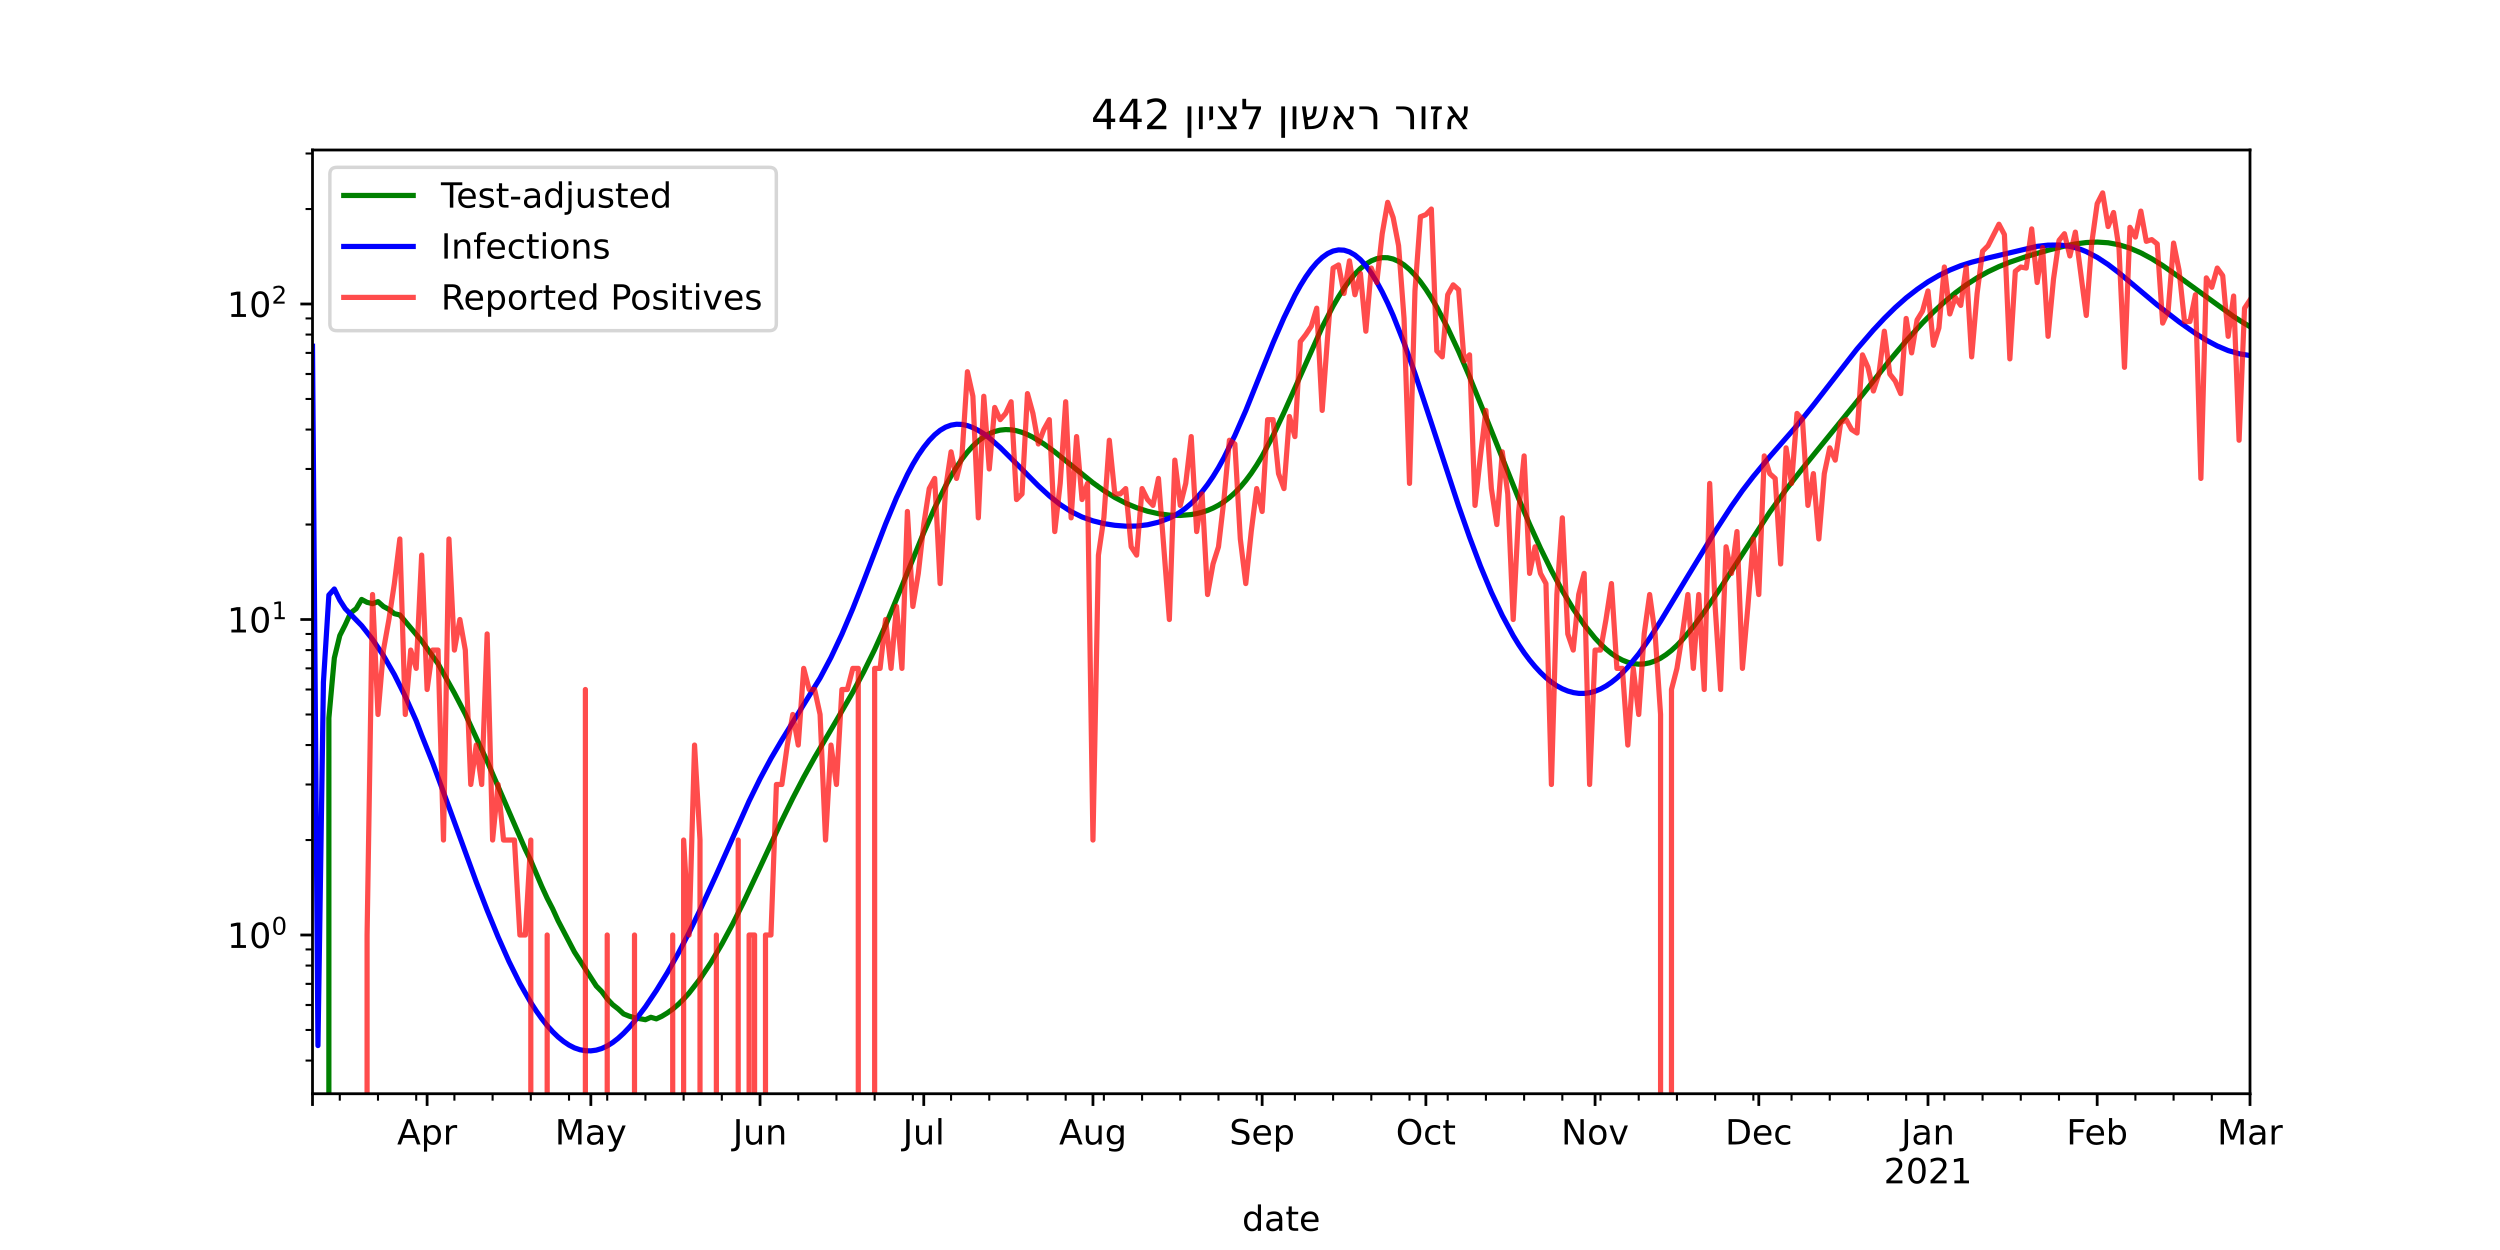 <?xml version="1.0" encoding="utf-8" standalone="no"?>
<!DOCTYPE svg PUBLIC "-//W3C//DTD SVG 1.1//EN"
  "http://www.w3.org/Graphics/SVG/1.1/DTD/svg11.dtd">
<!-- Created with matplotlib (https://matplotlib.org/) -->
<svg height="360pt" version="1.1" viewBox="0 0 720 360" width="720pt" xmlns="http://www.w3.org/2000/svg" xmlns:xlink="http://www.w3.org/1999/xlink">
 <defs>
  <style type="text/css">*{stroke-linecap:butt;stroke-linejoin:round;}</style>
 </defs>
 <g id="figure_1">
  <g id="patch_1">
   <path d="M 0 360 
L 720 360 
L 720 0 
L 0 0 
z
" style="fill:#ffffff;"/>
  </g>
  <g id="axes_1">
   <g id="patch_2">
    <path d="M 90 315 
L 648 315 
L 648 43.2 
L 90 43.2 
z
" style="fill:#ffffff;"/>
   </g>
   <g id="matplotlib.axis_1">
    <g id="xtick_1">
     <g id="line2d_1">
      <defs>
       <path d="M 0 0 
L 0 3.5 
" id="mf3d3c5642d" style="stroke:#000000;stroke-width:0.8;"/>
      </defs>
      <g>
       <use style="stroke:#000000;stroke-width:0.8;" x="90" xlink:href="#mf3d3c5642d" y="315"/>
      </g>
     </g>
    </g>
    <g id="xtick_2">
     <g id="line2d_2">
      <g>
       <use style="stroke:#000000;stroke-width:0.8;" x="123.008" xlink:href="#mf3d3c5642d" y="315"/>
      </g>
     </g>
     <g id="text_1">
      <!-- Apr -->
      <g transform="translate(114.358 329.598)scale(0.1 -0.1)">
       <defs>
        <path d="M 34.188 63.188 
L 20.797 26.906 
L 47.609 26.906 
z
M 28.609 72.906 
L 39.797 72.906 
L 67.578 0 
L 57.328 0 
L 50.688 18.703 
L 17.828 18.703 
L 11.188 0 
L 0.781 0 
z
" id="DejaVuSans-65"/>
        <path d="M 18.109 8.203 
L 18.109 -20.797 
L 9.078 -20.797 
L 9.078 54.688 
L 18.109 54.688 
L 18.109 46.391 
Q 20.953 51.266 25.266 53.625 
Q 29.594 56 35.594 56 
Q 45.562 56 51.781 48.094 
Q 58.016 40.188 58.016 27.297 
Q 58.016 14.406 51.781 6.484 
Q 45.562 -1.422 35.594 -1.422 
Q 29.594 -1.422 25.266 0.953 
Q 20.953 3.328 18.109 8.203 
z
M 48.688 27.297 
Q 48.688 37.203 44.609 42.844 
Q 40.531 48.484 33.406 48.484 
Q 26.266 48.484 22.188 42.844 
Q 18.109 37.203 18.109 27.297 
Q 18.109 17.391 22.188 11.75 
Q 26.266 6.109 33.406 6.109 
Q 40.531 6.109 44.609 11.75 
Q 48.688 17.391 48.688 27.297 
z
" id="DejaVuSans-112"/>
        <path d="M 41.109 46.297 
Q 39.594 47.172 37.812 47.578 
Q 36.031 48 33.891 48 
Q 26.266 48 22.188 43.047 
Q 18.109 38.094 18.109 28.812 
L 18.109 0 
L 9.078 0 
L 9.078 54.688 
L 18.109 54.688 
L 18.109 46.188 
Q 20.953 51.172 25.484 53.578 
Q 30.031 56 36.531 56 
Q 37.453 56 38.578 55.875 
Q 39.703 55.766 41.062 55.516 
z
" id="DejaVuSans-114"/>
       </defs>
       <use xlink:href="#DejaVuSans-65"/>
       <use x="68.408" xlink:href="#DejaVuSans-112"/>
       <use x="131.885" xlink:href="#DejaVuSans-114"/>
      </g>
     </g>
    </g>
    <g id="xtick_3">
     <g id="line2d_3">
      <g>
       <use style="stroke:#000000;stroke-width:0.8;" x="170.163" xlink:href="#mf3d3c5642d" y="315"/>
      </g>
     </g>
     <g id="text_2">
      <!-- May -->
      <g transform="translate(159.826 329.598)scale(0.1 -0.1)">
       <defs>
        <path d="M 9.812 72.906 
L 24.516 72.906 
L 43.109 23.297 
L 61.812 72.906 
L 76.516 72.906 
L 76.516 0 
L 66.891 0 
L 66.891 64.016 
L 48.094 14.016 
L 38.188 14.016 
L 19.391 64.016 
L 19.391 0 
L 9.812 0 
z
" id="DejaVuSans-77"/>
        <path d="M 34.281 27.484 
Q 23.391 27.484 19.188 25 
Q 14.984 22.516 14.984 16.5 
Q 14.984 11.719 18.141 8.906 
Q 21.297 6.109 26.703 6.109 
Q 34.188 6.109 38.703 11.406 
Q 43.219 16.703 43.219 25.484 
L 43.219 27.484 
z
M 52.203 31.203 
L 52.203 0 
L 43.219 0 
L 43.219 8.297 
Q 40.141 3.328 35.547 0.953 
Q 30.953 -1.422 24.312 -1.422 
Q 15.922 -1.422 10.953 3.297 
Q 6 8.016 6 15.922 
Q 6 25.141 12.172 29.828 
Q 18.359 34.516 30.609 34.516 
L 43.219 34.516 
L 43.219 35.406 
Q 43.219 41.609 39.141 45 
Q 35.062 48.391 27.688 48.391 
Q 23 48.391 18.547 47.266 
Q 14.109 46.141 10.016 43.891 
L 10.016 52.203 
Q 14.938 54.109 19.578 55.047 
Q 24.219 56 28.609 56 
Q 40.484 56 46.344 49.844 
Q 52.203 43.703 52.203 31.203 
z
" id="DejaVuSans-97"/>
        <path d="M 32.172 -5.078 
Q 28.375 -14.844 24.75 -17.812 
Q 21.141 -20.797 15.094 -20.797 
L 7.906 -20.797 
L 7.906 -13.281 
L 13.188 -13.281 
Q 16.891 -13.281 18.938 -11.516 
Q 21 -9.766 23.484 -3.219 
L 25.094 0.875 
L 2.984 54.688 
L 12.5 54.688 
L 29.594 11.922 
L 46.688 54.688 
L 56.203 54.688 
z
" id="DejaVuSans-121"/>
       </defs>
       <use xlink:href="#DejaVuSans-77"/>
       <use x="86.279" xlink:href="#DejaVuSans-97"/>
       <use x="147.559" xlink:href="#DejaVuSans-121"/>
      </g>
     </g>
    </g>
    <g id="xtick_4">
     <g id="line2d_4">
      <g>
       <use style="stroke:#000000;stroke-width:0.8;" x="218.89" xlink:href="#mf3d3c5642d" y="315"/>
      </g>
     </g>
     <g id="text_3">
      <!-- Jun -->
      <g transform="translate(211.078 329.598)scale(0.1 -0.1)">
       <defs>
        <path d="M 9.812 72.906 
L 19.672 72.906 
L 19.672 5.078 
Q 19.672 -8.109 14.672 -14.062 
Q 9.672 -20.016 -1.422 -20.016 
L -5.172 -20.016 
L -5.172 -11.719 
L -2.094 -11.719 
Q 4.438 -11.719 7.125 -8.047 
Q 9.812 -4.391 9.812 5.078 
z
" id="DejaVuSans-74"/>
        <path d="M 8.5 21.578 
L 8.5 54.688 
L 17.484 54.688 
L 17.484 21.922 
Q 17.484 14.156 20.5 10.266 
Q 23.531 6.391 29.594 6.391 
Q 36.859 6.391 41.078 11.031 
Q 45.312 15.672 45.312 23.688 
L 45.312 54.688 
L 54.297 54.688 
L 54.297 0 
L 45.312 0 
L 45.312 8.406 
Q 42.047 3.422 37.719 1 
Q 33.406 -1.422 27.688 -1.422 
Q 18.266 -1.422 13.375 4.438 
Q 8.5 10.297 8.5 21.578 
z
M 31.109 56 
z
" id="DejaVuSans-117"/>
        <path d="M 54.891 33.016 
L 54.891 0 
L 45.906 0 
L 45.906 32.719 
Q 45.906 40.484 42.875 44.328 
Q 39.844 48.188 33.797 48.188 
Q 26.516 48.188 22.312 43.547 
Q 18.109 38.922 18.109 30.906 
L 18.109 0 
L 9.078 0 
L 9.078 54.688 
L 18.109 54.688 
L 18.109 46.188 
Q 21.344 51.125 25.703 53.562 
Q 30.078 56 35.797 56 
Q 45.219 56 50.047 50.172 
Q 54.891 44.344 54.891 33.016 
z
" id="DejaVuSans-110"/>
       </defs>
       <use xlink:href="#DejaVuSans-74"/>
       <use x="29.492" xlink:href="#DejaVuSans-117"/>
       <use x="92.871" xlink:href="#DejaVuSans-110"/>
      </g>
     </g>
    </g>
    <g id="xtick_5">
     <g id="line2d_5">
      <g>
       <use style="stroke:#000000;stroke-width:0.8;" x="266.045" xlink:href="#mf3d3c5642d" y="315"/>
      </g>
     </g>
     <g id="text_4">
      <!-- Jul -->
      <g transform="translate(260.012 329.598)scale(0.1 -0.1)">
       <defs>
        <path d="M 9.422 75.984 
L 18.406 75.984 
L 18.406 0 
L 9.422 0 
z
" id="DejaVuSans-108"/>
       </defs>
       <use xlink:href="#DejaVuSans-74"/>
       <use x="29.492" xlink:href="#DejaVuSans-117"/>
       <use x="92.871" xlink:href="#DejaVuSans-108"/>
      </g>
     </g>
    </g>
    <g id="xtick_6">
     <g id="line2d_6">
      <g>
       <use style="stroke:#000000;stroke-width:0.8;" x="314.772" xlink:href="#mf3d3c5642d" y="315"/>
      </g>
     </g>
     <g id="text_5">
      <!-- Aug -->
      <g transform="translate(305.009 329.598)scale(0.1 -0.1)">
       <defs>
        <path d="M 45.406 27.984 
Q 45.406 37.75 41.375 43.109 
Q 37.359 48.484 30.078 48.484 
Q 22.859 48.484 18.828 43.109 
Q 14.797 37.75 14.797 27.984 
Q 14.797 18.266 18.828 12.891 
Q 22.859 7.516 30.078 7.516 
Q 37.359 7.516 41.375 12.891 
Q 45.406 18.266 45.406 27.984 
z
M 54.391 6.781 
Q 54.391 -7.172 48.188 -13.984 
Q 42 -20.797 29.203 -20.797 
Q 24.469 -20.797 20.266 -20.094 
Q 16.062 -19.391 12.109 -17.922 
L 12.109 -9.188 
Q 16.062 -11.328 19.922 -12.344 
Q 23.781 -13.375 27.781 -13.375 
Q 36.625 -13.375 41.016 -8.766 
Q 45.406 -4.156 45.406 5.172 
L 45.406 9.625 
Q 42.625 4.781 38.281 2.391 
Q 33.938 0 27.875 0 
Q 17.828 0 11.672 7.656 
Q 5.516 15.328 5.516 27.984 
Q 5.516 40.672 11.672 48.328 
Q 17.828 56 27.875 56 
Q 33.938 56 38.281 53.609 
Q 42.625 51.219 45.406 46.391 
L 45.406 54.688 
L 54.391 54.688 
z
" id="DejaVuSans-103"/>
       </defs>
       <use xlink:href="#DejaVuSans-65"/>
       <use x="68.408" xlink:href="#DejaVuSans-117"/>
       <use x="131.787" xlink:href="#DejaVuSans-103"/>
      </g>
     </g>
    </g>
    <g id="xtick_7">
     <g id="line2d_7">
      <g>
       <use style="stroke:#000000;stroke-width:0.8;" x="363.499" xlink:href="#mf3d3c5642d" y="315"/>
      </g>
     </g>
     <g id="text_6">
      <!-- Sep -->
      <g transform="translate(354.074 329.598)scale(0.1 -0.1)">
       <defs>
        <path d="M 53.516 70.516 
L 53.516 60.891 
Q 47.906 63.578 42.922 64.891 
Q 37.938 66.219 33.297 66.219 
Q 25.25 66.219 20.875 63.094 
Q 16.5 59.969 16.5 54.203 
Q 16.5 49.359 19.406 46.891 
Q 22.312 44.438 30.422 42.922 
L 36.375 41.703 
Q 47.406 39.594 52.656 34.297 
Q 57.906 29 57.906 20.125 
Q 57.906 9.516 50.797 4.047 
Q 43.703 -1.422 29.984 -1.422 
Q 24.812 -1.422 18.969 -0.25 
Q 13.141 0.922 6.891 3.219 
L 6.891 13.375 
Q 12.891 10.016 18.656 8.297 
Q 24.422 6.594 29.984 6.594 
Q 38.422 6.594 43.016 9.906 
Q 47.609 13.234 47.609 19.391 
Q 47.609 24.75 44.312 27.781 
Q 41.016 30.812 33.5 32.328 
L 27.484 33.5 
Q 16.453 35.688 11.516 40.375 
Q 6.594 45.062 6.594 53.422 
Q 6.594 63.094 13.406 68.656 
Q 20.219 74.219 32.172 74.219 
Q 37.312 74.219 42.625 73.281 
Q 47.953 72.359 53.516 70.516 
z
" id="DejaVuSans-83"/>
        <path d="M 56.203 29.594 
L 56.203 25.203 
L 14.891 25.203 
Q 15.484 15.922 20.484 11.062 
Q 25.484 6.203 34.422 6.203 
Q 39.594 6.203 44.453 7.469 
Q 49.312 8.734 54.109 11.281 
L 54.109 2.781 
Q 49.266 0.734 44.188 -0.344 
Q 39.109 -1.422 33.891 -1.422 
Q 20.797 -1.422 13.156 6.188 
Q 5.516 13.812 5.516 26.812 
Q 5.516 40.234 12.766 48.109 
Q 20.016 56 32.328 56 
Q 43.359 56 49.781 48.891 
Q 56.203 41.797 56.203 29.594 
z
M 47.219 32.234 
Q 47.125 39.594 43.094 43.984 
Q 39.062 48.391 32.422 48.391 
Q 24.906 48.391 20.391 44.141 
Q 15.875 39.891 15.188 32.172 
z
" id="DejaVuSans-101"/>
       </defs>
       <use xlink:href="#DejaVuSans-83"/>
       <use x="63.477" xlink:href="#DejaVuSans-101"/>
       <use x="125" xlink:href="#DejaVuSans-112"/>
      </g>
     </g>
    </g>
    <g id="xtick_8">
     <g id="line2d_8">
      <g>
       <use style="stroke:#000000;stroke-width:0.8;" x="410.654" xlink:href="#mf3d3c5642d" y="315"/>
      </g>
     </g>
     <g id="text_7">
      <!-- Oct -->
      <g transform="translate(402.008 329.598)scale(0.1 -0.1)">
       <defs>
        <path d="M 39.406 66.219 
Q 28.656 66.219 22.328 58.203 
Q 16.016 50.203 16.016 36.375 
Q 16.016 22.609 22.328 14.594 
Q 28.656 6.594 39.406 6.594 
Q 50.141 6.594 56.422 14.594 
Q 62.703 22.609 62.703 36.375 
Q 62.703 50.203 56.422 58.203 
Q 50.141 66.219 39.406 66.219 
z
M 39.406 74.219 
Q 54.734 74.219 63.906 63.938 
Q 73.094 53.656 73.094 36.375 
Q 73.094 19.141 63.906 8.859 
Q 54.734 -1.422 39.406 -1.422 
Q 24.031 -1.422 14.812 8.828 
Q 5.609 19.094 5.609 36.375 
Q 5.609 53.656 14.812 63.938 
Q 24.031 74.219 39.406 74.219 
z
" id="DejaVuSans-79"/>
        <path d="M 48.781 52.594 
L 48.781 44.188 
Q 44.969 46.297 41.141 47.344 
Q 37.312 48.391 33.406 48.391 
Q 24.656 48.391 19.812 42.844 
Q 14.984 37.312 14.984 27.297 
Q 14.984 17.281 19.812 11.734 
Q 24.656 6.203 33.406 6.203 
Q 37.312 6.203 41.141 7.25 
Q 44.969 8.297 48.781 10.406 
L 48.781 2.094 
Q 45.016 0.344 40.984 -0.531 
Q 36.969 -1.422 32.422 -1.422 
Q 20.062 -1.422 12.781 6.344 
Q 5.516 14.109 5.516 27.297 
Q 5.516 40.672 12.859 48.328 
Q 20.219 56 33.016 56 
Q 37.156 56 41.109 55.141 
Q 45.062 54.297 48.781 52.594 
z
" id="DejaVuSans-99"/>
        <path d="M 18.312 70.219 
L 18.312 54.688 
L 36.812 54.688 
L 36.812 47.703 
L 18.312 47.703 
L 18.312 18.016 
Q 18.312 11.328 20.141 9.422 
Q 21.969 7.516 27.594 7.516 
L 36.812 7.516 
L 36.812 0 
L 27.594 0 
Q 17.188 0 13.234 3.875 
Q 9.281 7.766 9.281 18.016 
L 9.281 47.703 
L 2.688 47.703 
L 2.688 54.688 
L 9.281 54.688 
L 9.281 70.219 
z
" id="DejaVuSans-116"/>
       </defs>
       <use xlink:href="#DejaVuSans-79"/>
       <use x="78.711" xlink:href="#DejaVuSans-99"/>
       <use x="133.691" xlink:href="#DejaVuSans-116"/>
      </g>
     </g>
    </g>
    <g id="xtick_9">
     <g id="line2d_9">
      <g>
       <use style="stroke:#000000;stroke-width:0.8;" x="459.38" xlink:href="#mf3d3c5642d" y="315"/>
      </g>
     </g>
     <g id="text_8">
      <!-- Nov -->
      <g transform="translate(449.621 329.598)scale(0.1 -0.1)">
       <defs>
        <path d="M 9.812 72.906 
L 23.094 72.906 
L 55.422 11.922 
L 55.422 72.906 
L 64.984 72.906 
L 64.984 0 
L 51.703 0 
L 19.391 60.984 
L 19.391 0 
L 9.812 0 
z
" id="DejaVuSans-78"/>
        <path d="M 30.609 48.391 
Q 23.391 48.391 19.188 42.75 
Q 14.984 37.109 14.984 27.297 
Q 14.984 17.484 19.156 11.844 
Q 23.344 6.203 30.609 6.203 
Q 37.797 6.203 41.984 11.859 
Q 46.188 17.531 46.188 27.297 
Q 46.188 37.016 41.984 42.703 
Q 37.797 48.391 30.609 48.391 
z
M 30.609 56 
Q 42.328 56 49.016 48.375 
Q 55.719 40.766 55.719 27.297 
Q 55.719 13.875 49.016 6.219 
Q 42.328 -1.422 30.609 -1.422 
Q 18.844 -1.422 12.172 6.219 
Q 5.516 13.875 5.516 27.297 
Q 5.516 40.766 12.172 48.375 
Q 18.844 56 30.609 56 
z
" id="DejaVuSans-111"/>
        <path d="M 2.984 54.688 
L 12.5 54.688 
L 29.594 8.797 
L 46.688 54.688 
L 56.203 54.688 
L 35.688 0 
L 23.484 0 
z
" id="DejaVuSans-118"/>
       </defs>
       <use xlink:href="#DejaVuSans-78"/>
       <use x="74.805" xlink:href="#DejaVuSans-111"/>
       <use x="135.986" xlink:href="#DejaVuSans-118"/>
      </g>
     </g>
    </g>
    <g id="xtick_10">
     <g id="line2d_10">
      <g>
       <use style="stroke:#000000;stroke-width:0.8;" x="506.535" xlink:href="#mf3d3c5642d" y="315"/>
      </g>
     </g>
     <g id="text_9">
      <!-- Dec -->
      <g transform="translate(496.859 329.598)scale(0.1 -0.1)">
       <defs>
        <path d="M 19.672 64.797 
L 19.672 8.109 
L 31.594 8.109 
Q 46.688 8.109 53.688 14.938 
Q 60.688 21.781 60.688 36.531 
Q 60.688 51.172 53.688 57.984 
Q 46.688 64.797 31.594 64.797 
z
M 9.812 72.906 
L 30.078 72.906 
Q 51.266 72.906 61.172 64.094 
Q 71.094 55.281 71.094 36.531 
Q 71.094 17.672 61.125 8.828 
Q 51.172 0 30.078 0 
L 9.812 0 
z
" id="DejaVuSans-68"/>
       </defs>
       <use xlink:href="#DejaVuSans-68"/>
       <use x="77.002" xlink:href="#DejaVuSans-101"/>
       <use x="138.525" xlink:href="#DejaVuSans-99"/>
      </g>
     </g>
    </g>
    <g id="xtick_11">
     <g id="line2d_11">
      <g>
       <use style="stroke:#000000;stroke-width:0.8;" x="555.262" xlink:href="#mf3d3c5642d" y="315"/>
      </g>
     </g>
     <g id="text_10">
      <!-- Jan -->
      <g transform="translate(547.554 329.598)scale(0.1 -0.1)">
       <use xlink:href="#DejaVuSans-74"/>
       <use x="29.492" xlink:href="#DejaVuSans-97"/>
       <use x="90.771" xlink:href="#DejaVuSans-110"/>
      </g>
      <!-- 2021 -->
      <g transform="translate(542.537 340.796)scale(0.1 -0.1)">
       <defs>
        <path d="M 19.188 8.297 
L 53.609 8.297 
L 53.609 0 
L 7.328 0 
L 7.328 8.297 
Q 12.938 14.109 22.625 23.891 
Q 32.328 33.688 34.812 36.531 
Q 39.547 41.844 41.422 45.531 
Q 43.312 49.219 43.312 52.781 
Q 43.312 58.594 39.234 62.25 
Q 35.156 65.922 28.609 65.922 
Q 23.969 65.922 18.812 64.312 
Q 13.672 62.703 7.812 59.422 
L 7.812 69.391 
Q 13.766 71.781 18.938 73 
Q 24.125 74.219 28.422 74.219 
Q 39.75 74.219 46.484 68.547 
Q 53.219 62.891 53.219 53.422 
Q 53.219 48.922 51.531 44.891 
Q 49.859 40.875 45.406 35.406 
Q 44.188 33.984 37.641 27.219 
Q 31.109 20.453 19.188 8.297 
z
" id="DejaVuSans-50"/>
        <path d="M 31.781 66.406 
Q 24.172 66.406 20.328 58.906 
Q 16.5 51.422 16.5 36.375 
Q 16.5 21.391 20.328 13.891 
Q 24.172 6.391 31.781 6.391 
Q 39.453 6.391 43.281 13.891 
Q 47.125 21.391 47.125 36.375 
Q 47.125 51.422 43.281 58.906 
Q 39.453 66.406 31.781 66.406 
z
M 31.781 74.219 
Q 44.047 74.219 50.516 64.516 
Q 56.984 54.828 56.984 36.375 
Q 56.984 17.969 50.516 8.266 
Q 44.047 -1.422 31.781 -1.422 
Q 19.531 -1.422 13.062 8.266 
Q 6.594 17.969 6.594 36.375 
Q 6.594 54.828 13.062 64.516 
Q 19.531 74.219 31.781 74.219 
z
" id="DejaVuSans-48"/>
        <path d="M 12.406 8.297 
L 28.516 8.297 
L 28.516 63.922 
L 10.984 60.406 
L 10.984 69.391 
L 28.422 72.906 
L 38.281 72.906 
L 38.281 8.297 
L 54.391 8.297 
L 54.391 0 
L 12.406 0 
z
" id="DejaVuSans-49"/>
       </defs>
       <use xlink:href="#DejaVuSans-50"/>
       <use x="63.623" xlink:href="#DejaVuSans-48"/>
       <use x="127.246" xlink:href="#DejaVuSans-50"/>
       <use x="190.869" xlink:href="#DejaVuSans-49"/>
      </g>
     </g>
    </g>
    <g id="xtick_12">
     <g id="line2d_12">
      <g>
       <use style="stroke:#000000;stroke-width:0.8;" x="603.989" xlink:href="#mf3d3c5642d" y="315"/>
      </g>
     </g>
     <g id="text_11">
      <!-- Feb -->
      <g transform="translate(595.137 329.598)scale(0.1 -0.1)">
       <defs>
        <path d="M 9.812 72.906 
L 51.703 72.906 
L 51.703 64.594 
L 19.672 64.594 
L 19.672 43.109 
L 48.578 43.109 
L 48.578 34.812 
L 19.672 34.812 
L 19.672 0 
L 9.812 0 
z
" id="DejaVuSans-70"/>
        <path d="M 48.688 27.297 
Q 48.688 37.203 44.609 42.844 
Q 40.531 48.484 33.406 48.484 
Q 26.266 48.484 22.188 42.844 
Q 18.109 37.203 18.109 27.297 
Q 18.109 17.391 22.188 11.75 
Q 26.266 6.109 33.406 6.109 
Q 40.531 6.109 44.609 11.75 
Q 48.688 17.391 48.688 27.297 
z
M 18.109 46.391 
Q 20.953 51.266 25.266 53.625 
Q 29.594 56 35.594 56 
Q 45.562 56 51.781 48.094 
Q 58.016 40.188 58.016 27.297 
Q 58.016 14.406 51.781 6.484 
Q 45.562 -1.422 35.594 -1.422 
Q 29.594 -1.422 25.266 0.953 
Q 20.953 3.328 18.109 8.203 
L 18.109 0 
L 9.078 0 
L 9.078 75.984 
L 18.109 75.984 
z
" id="DejaVuSans-98"/>
       </defs>
       <use xlink:href="#DejaVuSans-70"/>
       <use x="52.02" xlink:href="#DejaVuSans-101"/>
       <use x="113.543" xlink:href="#DejaVuSans-98"/>
      </g>
     </g>
    </g>
    <g id="xtick_13">
     <g id="line2d_13">
      <g>
       <use style="stroke:#000000;stroke-width:0.8;" x="648" xlink:href="#mf3d3c5642d" y="315"/>
      </g>
     </g>
     <g id="text_12">
      <!-- Mar -->
      <g transform="translate(638.566 329.598)scale(0.1 -0.1)">
       <use xlink:href="#DejaVuSans-77"/>
       <use x="86.279" xlink:href="#DejaVuSans-97"/>
       <use x="147.559" xlink:href="#DejaVuSans-114"/>
      </g>
     </g>
    </g>
    <g id="xtick_14">
     <g id="line2d_14">
      <defs>
       <path d="M 0 0 
L 0 2 
" id="m7eb0682a9f" style="stroke:#000000;stroke-width:0.6;"/>
      </defs>
      <g>
       <use style="stroke:#000000;stroke-width:0.6;" x="97.859" xlink:href="#m7eb0682a9f" y="315"/>
      </g>
     </g>
    </g>
    <g id="xtick_15">
     <g id="line2d_15">
      <g>
       <use style="stroke:#000000;stroke-width:0.6;" x="108.862" xlink:href="#m7eb0682a9f" y="315"/>
      </g>
     </g>
    </g>
    <g id="xtick_16">
     <g id="line2d_16">
      <g>
       <use style="stroke:#000000;stroke-width:0.6;" x="119.865" xlink:href="#m7eb0682a9f" y="315"/>
      </g>
     </g>
    </g>
    <g id="xtick_17">
     <g id="line2d_17">
      <g>
       <use style="stroke:#000000;stroke-width:0.6;" x="130.868" xlink:href="#m7eb0682a9f" y="315"/>
      </g>
     </g>
    </g>
    <g id="xtick_18">
     <g id="line2d_18">
      <g>
       <use style="stroke:#000000;stroke-width:0.6;" x="141.87" xlink:href="#m7eb0682a9f" y="315"/>
      </g>
     </g>
    </g>
    <g id="xtick_19">
     <g id="line2d_19">
      <g>
       <use style="stroke:#000000;stroke-width:0.6;" x="152.873" xlink:href="#m7eb0682a9f" y="315"/>
      </g>
     </g>
    </g>
    <g id="xtick_20">
     <g id="line2d_20">
      <g>
       <use style="stroke:#000000;stroke-width:0.6;" x="163.876" xlink:href="#m7eb0682a9f" y="315"/>
      </g>
     </g>
    </g>
    <g id="xtick_21">
     <g id="line2d_21">
      <g>
       <use style="stroke:#000000;stroke-width:0.6;" x="174.879" xlink:href="#m7eb0682a9f" y="315"/>
      </g>
     </g>
    </g>
    <g id="xtick_22">
     <g id="line2d_22">
      <g>
       <use style="stroke:#000000;stroke-width:0.6;" x="185.882" xlink:href="#m7eb0682a9f" y="315"/>
      </g>
     </g>
    </g>
    <g id="xtick_23">
     <g id="line2d_23">
      <g>
       <use style="stroke:#000000;stroke-width:0.6;" x="196.885" xlink:href="#m7eb0682a9f" y="315"/>
      </g>
     </g>
    </g>
    <g id="xtick_24">
     <g id="line2d_24">
      <g>
       <use style="stroke:#000000;stroke-width:0.6;" x="207.887" xlink:href="#m7eb0682a9f" y="315"/>
      </g>
     </g>
    </g>
    <g id="xtick_25">
     <g id="line2d_25">
      <g>
       <use style="stroke:#000000;stroke-width:0.6;" x="229.893" xlink:href="#m7eb0682a9f" y="315"/>
      </g>
     </g>
    </g>
    <g id="xtick_26">
     <g id="line2d_26">
      <g>
       <use style="stroke:#000000;stroke-width:0.6;" x="240.896" xlink:href="#m7eb0682a9f" y="315"/>
      </g>
     </g>
    </g>
    <g id="xtick_27">
     <g id="line2d_27">
      <g>
       <use style="stroke:#000000;stroke-width:0.6;" x="251.899" xlink:href="#m7eb0682a9f" y="315"/>
      </g>
     </g>
    </g>
    <g id="xtick_28">
     <g id="line2d_28">
      <g>
       <use style="stroke:#000000;stroke-width:0.6;" x="262.901" xlink:href="#m7eb0682a9f" y="315"/>
      </g>
     </g>
    </g>
    <g id="xtick_29">
     <g id="line2d_29">
      <g>
       <use style="stroke:#000000;stroke-width:0.6;" x="273.904" xlink:href="#m7eb0682a9f" y="315"/>
      </g>
     </g>
    </g>
    <g id="xtick_30">
     <g id="line2d_30">
      <g>
       <use style="stroke:#000000;stroke-width:0.6;" x="284.907" xlink:href="#m7eb0682a9f" y="315"/>
      </g>
     </g>
    </g>
    <g id="xtick_31">
     <g id="line2d_31">
      <g>
       <use style="stroke:#000000;stroke-width:0.6;" x="295.91" xlink:href="#m7eb0682a9f" y="315"/>
      </g>
     </g>
    </g>
    <g id="xtick_32">
     <g id="line2d_32">
      <g>
       <use style="stroke:#000000;stroke-width:0.6;" x="306.913" xlink:href="#m7eb0682a9f" y="315"/>
      </g>
     </g>
    </g>
    <g id="xtick_33">
     <g id="line2d_33">
      <g>
       <use style="stroke:#000000;stroke-width:0.6;" x="317.915" xlink:href="#m7eb0682a9f" y="315"/>
      </g>
     </g>
    </g>
    <g id="xtick_34">
     <g id="line2d_34">
      <g>
       <use style="stroke:#000000;stroke-width:0.6;" x="328.918" xlink:href="#m7eb0682a9f" y="315"/>
      </g>
     </g>
    </g>
    <g id="xtick_35">
     <g id="line2d_35">
      <g>
       <use style="stroke:#000000;stroke-width:0.6;" x="339.921" xlink:href="#m7eb0682a9f" y="315"/>
      </g>
     </g>
    </g>
    <g id="xtick_36">
     <g id="line2d_36">
      <g>
       <use style="stroke:#000000;stroke-width:0.6;" x="350.924" xlink:href="#m7eb0682a9f" y="315"/>
      </g>
     </g>
    </g>
    <g id="xtick_37">
     <g id="line2d_37">
      <g>
       <use style="stroke:#000000;stroke-width:0.6;" x="361.927" xlink:href="#m7eb0682a9f" y="315"/>
      </g>
     </g>
    </g>
    <g id="xtick_38">
     <g id="line2d_38">
      <g>
       <use style="stroke:#000000;stroke-width:0.6;" x="372.93" xlink:href="#m7eb0682a9f" y="315"/>
      </g>
     </g>
    </g>
    <g id="xtick_39">
     <g id="line2d_39">
      <g>
       <use style="stroke:#000000;stroke-width:0.6;" x="383.932" xlink:href="#m7eb0682a9f" y="315"/>
      </g>
     </g>
    </g>
    <g id="xtick_40">
     <g id="line2d_40">
      <g>
       <use style="stroke:#000000;stroke-width:0.6;" x="394.935" xlink:href="#m7eb0682a9f" y="315"/>
      </g>
     </g>
    </g>
    <g id="xtick_41">
     <g id="line2d_41">
      <g>
       <use style="stroke:#000000;stroke-width:0.6;" x="405.938" xlink:href="#m7eb0682a9f" y="315"/>
      </g>
     </g>
    </g>
    <g id="xtick_42">
     <g id="line2d_42">
      <g>
       <use style="stroke:#000000;stroke-width:0.6;" x="416.941" xlink:href="#m7eb0682a9f" y="315"/>
      </g>
     </g>
    </g>
    <g id="xtick_43">
     <g id="line2d_43">
      <g>
       <use style="stroke:#000000;stroke-width:0.6;" x="427.944" xlink:href="#m7eb0682a9f" y="315"/>
      </g>
     </g>
    </g>
    <g id="xtick_44">
     <g id="line2d_44">
      <g>
       <use style="stroke:#000000;stroke-width:0.6;" x="438.946" xlink:href="#m7eb0682a9f" y="315"/>
      </g>
     </g>
    </g>
    <g id="xtick_45">
     <g id="line2d_45">
      <g>
       <use style="stroke:#000000;stroke-width:0.6;" x="449.949" xlink:href="#m7eb0682a9f" y="315"/>
      </g>
     </g>
    </g>
    <g id="xtick_46">
     <g id="line2d_46">
      <g>
       <use style="stroke:#000000;stroke-width:0.6;" x="460.952" xlink:href="#m7eb0682a9f" y="315"/>
      </g>
     </g>
    </g>
    <g id="xtick_47">
     <g id="line2d_47">
      <g>
       <use style="stroke:#000000;stroke-width:0.6;" x="471.955" xlink:href="#m7eb0682a9f" y="315"/>
      </g>
     </g>
    </g>
    <g id="xtick_48">
     <g id="line2d_48">
      <g>
       <use style="stroke:#000000;stroke-width:0.6;" x="482.958" xlink:href="#m7eb0682a9f" y="315"/>
      </g>
     </g>
    </g>
    <g id="xtick_49">
     <g id="line2d_49">
      <g>
       <use style="stroke:#000000;stroke-width:0.6;" x="493.961" xlink:href="#m7eb0682a9f" y="315"/>
      </g>
     </g>
    </g>
    <g id="xtick_50">
     <g id="line2d_50">
      <g>
       <use style="stroke:#000000;stroke-width:0.6;" x="504.963" xlink:href="#m7eb0682a9f" y="315"/>
      </g>
     </g>
    </g>
    <g id="xtick_51">
     <g id="line2d_51">
      <g>
       <use style="stroke:#000000;stroke-width:0.6;" x="515.966" xlink:href="#m7eb0682a9f" y="315"/>
      </g>
     </g>
    </g>
    <g id="xtick_52">
     <g id="line2d_52">
      <g>
       <use style="stroke:#000000;stroke-width:0.6;" x="526.969" xlink:href="#m7eb0682a9f" y="315"/>
      </g>
     </g>
    </g>
    <g id="xtick_53">
     <g id="line2d_53">
      <g>
       <use style="stroke:#000000;stroke-width:0.6;" x="537.972" xlink:href="#m7eb0682a9f" y="315"/>
      </g>
     </g>
    </g>
    <g id="xtick_54">
     <g id="line2d_54">
      <g>
       <use style="stroke:#000000;stroke-width:0.6;" x="548.975" xlink:href="#m7eb0682a9f" y="315"/>
      </g>
     </g>
    </g>
    <g id="xtick_55">
     <g id="line2d_55">
      <g>
       <use style="stroke:#000000;stroke-width:0.6;" x="559.977" xlink:href="#m7eb0682a9f" y="315"/>
      </g>
     </g>
    </g>
    <g id="xtick_56">
     <g id="line2d_56">
      <g>
       <use style="stroke:#000000;stroke-width:0.6;" x="570.98" xlink:href="#m7eb0682a9f" y="315"/>
      </g>
     </g>
    </g>
    <g id="xtick_57">
     <g id="line2d_57">
      <g>
       <use style="stroke:#000000;stroke-width:0.6;" x="581.983" xlink:href="#m7eb0682a9f" y="315"/>
      </g>
     </g>
    </g>
    <g id="xtick_58">
     <g id="line2d_58">
      <g>
       <use style="stroke:#000000;stroke-width:0.6;" x="592.986" xlink:href="#m7eb0682a9f" y="315"/>
      </g>
     </g>
    </g>
    <g id="xtick_59">
     <g id="line2d_59">
      <g>
       <use style="stroke:#000000;stroke-width:0.6;" x="614.992" xlink:href="#m7eb0682a9f" y="315"/>
      </g>
     </g>
    </g>
    <g id="xtick_60">
     <g id="line2d_60">
      <g>
       <use style="stroke:#000000;stroke-width:0.6;" x="625.994" xlink:href="#m7eb0682a9f" y="315"/>
      </g>
     </g>
    </g>
    <g id="xtick_61">
     <g id="line2d_61">
      <g>
       <use style="stroke:#000000;stroke-width:0.6;" x="636.997" xlink:href="#m7eb0682a9f" y="315"/>
      </g>
     </g>
    </g>
    <g id="text_13">
     <!-- date -->
     <g transform="translate(357.725 354.474)scale(0.1 -0.1)">
      <defs>
       <path d="M 45.406 46.391 
L 45.406 75.984 
L 54.391 75.984 
L 54.391 0 
L 45.406 0 
L 45.406 8.203 
Q 42.578 3.328 38.25 0.953 
Q 33.938 -1.422 27.875 -1.422 
Q 17.969 -1.422 11.734 6.484 
Q 5.516 14.406 5.516 27.297 
Q 5.516 40.188 11.734 48.094 
Q 17.969 56 27.875 56 
Q 33.938 56 38.25 53.625 
Q 42.578 51.266 45.406 46.391 
z
M 14.797 27.297 
Q 14.797 17.391 18.875 11.75 
Q 22.953 6.109 30.078 6.109 
Q 37.203 6.109 41.297 11.75 
Q 45.406 17.391 45.406 27.297 
Q 45.406 37.203 41.297 42.844 
Q 37.203 48.484 30.078 48.484 
Q 22.953 48.484 18.875 42.844 
Q 14.797 37.203 14.797 27.297 
z
" id="DejaVuSans-100"/>
      </defs>
      <use xlink:href="#DejaVuSans-100"/>
      <use x="63.477" xlink:href="#DejaVuSans-97"/>
      <use x="124.756" xlink:href="#DejaVuSans-116"/>
      <use x="163.965" xlink:href="#DejaVuSans-101"/>
     </g>
    </g>
   </g>
   <g id="matplotlib.axis_2">
    <g id="ytick_1">
     <g id="line2d_62">
      <defs>
       <path d="M 0 0 
L -3.5 0 
" id="m7bf512dc5e" style="stroke:#000000;stroke-width:0.8;"/>
      </defs>
      <g>
       <use style="stroke:#000000;stroke-width:0.8;" x="90" xlink:href="#m7bf512dc5e" y="269.281"/>
      </g>
     </g>
     <g id="text_14">
      <!-- $\mathdefault{10^{0}}$ -->
      <g transform="translate(65.4 273.081)scale(0.1 -0.1)">
       <use transform="translate(0 0.766)" xlink:href="#DejaVuSans-49"/>
       <use transform="translate(63.623 0.766)" xlink:href="#DejaVuSans-48"/>
       <use transform="translate(128.203 39.047)scale(0.7)" xlink:href="#DejaVuSans-48"/>
      </g>
     </g>
    </g>
    <g id="ytick_2">
     <g id="line2d_63">
      <g>
       <use style="stroke:#000000;stroke-width:0.8;" x="90" xlink:href="#m7bf512dc5e" y="178.418"/>
      </g>
     </g>
     <g id="text_15">
      <!-- $\mathdefault{10^{1}}$ -->
      <g transform="translate(65.4 182.217)scale(0.1 -0.1)">
       <use transform="translate(0 0.684)" xlink:href="#DejaVuSans-49"/>
       <use transform="translate(63.623 0.684)" xlink:href="#DejaVuSans-48"/>
       <use transform="translate(128.203 38.966)scale(0.7)" xlink:href="#DejaVuSans-49"/>
      </g>
     </g>
    </g>
    <g id="ytick_3">
     <g id="line2d_64">
      <g>
       <use style="stroke:#000000;stroke-width:0.8;" x="90" xlink:href="#m7bf512dc5e" y="87.555"/>
      </g>
     </g>
     <g id="text_16">
      <!-- $\mathdefault{10^{2}}$ -->
      <g transform="translate(65.4 91.354)scale(0.1 -0.1)">
       <use transform="translate(0 0.766)" xlink:href="#DejaVuSans-49"/>
       <use transform="translate(63.623 0.766)" xlink:href="#DejaVuSans-48"/>
       <use transform="translate(128.203 39.047)scale(0.7)" xlink:href="#DejaVuSans-50"/>
      </g>
     </g>
    </g>
    <g id="ytick_4">
     <g id="line2d_65">
      <defs>
       <path d="M 0 0 
L -2 0 
" id="m713ba35386" style="stroke:#000000;stroke-width:0.6;"/>
      </defs>
      <g>
       <use style="stroke:#000000;stroke-width:0.6;" x="90" xlink:href="#m713ba35386" y="305.439"/>
      </g>
     </g>
    </g>
    <g id="ytick_5">
     <g id="line2d_66">
      <g>
       <use style="stroke:#000000;stroke-width:0.6;" x="90" xlink:href="#m713ba35386" y="296.634"/>
      </g>
     </g>
    </g>
    <g id="ytick_6">
     <g id="line2d_67">
      <g>
       <use style="stroke:#000000;stroke-width:0.6;" x="90" xlink:href="#m713ba35386" y="289.439"/>
      </g>
     </g>
    </g>
    <g id="ytick_7">
     <g id="line2d_68">
      <g>
       <use style="stroke:#000000;stroke-width:0.6;" x="90" xlink:href="#m713ba35386" y="283.356"/>
      </g>
     </g>
    </g>
    <g id="ytick_8">
     <g id="line2d_69">
      <g>
       <use style="stroke:#000000;stroke-width:0.6;" x="90" xlink:href="#m713ba35386" y="278.087"/>
      </g>
     </g>
    </g>
    <g id="ytick_9">
     <g id="line2d_70">
      <g>
       <use style="stroke:#000000;stroke-width:0.6;" x="90" xlink:href="#m713ba35386" y="273.439"/>
      </g>
     </g>
    </g>
    <g id="ytick_10">
     <g id="line2d_71">
      <g>
       <use style="stroke:#000000;stroke-width:0.6;" x="90" xlink:href="#m713ba35386" y="241.929"/>
      </g>
     </g>
    </g>
    <g id="ytick_11">
     <g id="line2d_72">
      <g>
       <use style="stroke:#000000;stroke-width:0.6;" x="90" xlink:href="#m713ba35386" y="225.929"/>
      </g>
     </g>
    </g>
    <g id="ytick_12">
     <g id="line2d_73">
      <g>
       <use style="stroke:#000000;stroke-width:0.6;" x="90" xlink:href="#m713ba35386" y="214.576"/>
      </g>
     </g>
    </g>
    <g id="ytick_13">
     <g id="line2d_74">
      <g>
       <use style="stroke:#000000;stroke-width:0.6;" x="90" xlink:href="#m713ba35386" y="205.771"/>
      </g>
     </g>
    </g>
    <g id="ytick_14">
     <g id="line2d_75">
      <g>
       <use style="stroke:#000000;stroke-width:0.6;" x="90" xlink:href="#m713ba35386" y="198.576"/>
      </g>
     </g>
    </g>
    <g id="ytick_15">
     <g id="line2d_76">
      <g>
       <use style="stroke:#000000;stroke-width:0.6;" x="90" xlink:href="#m713ba35386" y="192.493"/>
      </g>
     </g>
    </g>
    <g id="ytick_16">
     <g id="line2d_77">
      <g>
       <use style="stroke:#000000;stroke-width:0.6;" x="90" xlink:href="#m713ba35386" y="187.224"/>
      </g>
     </g>
    </g>
    <g id="ytick_17">
     <g id="line2d_78">
      <g>
       <use style="stroke:#000000;stroke-width:0.6;" x="90" xlink:href="#m713ba35386" y="182.576"/>
      </g>
     </g>
    </g>
    <g id="ytick_18">
     <g id="line2d_79">
      <g>
       <use style="stroke:#000000;stroke-width:0.6;" x="90" xlink:href="#m713ba35386" y="151.066"/>
      </g>
     </g>
    </g>
    <g id="ytick_19">
     <g id="line2d_80">
      <g>
       <use style="stroke:#000000;stroke-width:0.6;" x="90" xlink:href="#m713ba35386" y="135.065"/>
      </g>
     </g>
    </g>
    <g id="ytick_20">
     <g id="line2d_81">
      <g>
       <use style="stroke:#000000;stroke-width:0.6;" x="90" xlink:href="#m713ba35386" y="123.713"/>
      </g>
     </g>
    </g>
    <g id="ytick_21">
     <g id="line2d_82">
      <g>
       <use style="stroke:#000000;stroke-width:0.6;" x="90" xlink:href="#m713ba35386" y="114.908"/>
      </g>
     </g>
    </g>
    <g id="ytick_22">
     <g id="line2d_83">
      <g>
       <use style="stroke:#000000;stroke-width:0.6;" x="90" xlink:href="#m713ba35386" y="107.713"/>
      </g>
     </g>
    </g>
    <g id="ytick_23">
     <g id="line2d_84">
      <g>
       <use style="stroke:#000000;stroke-width:0.6;" x="90" xlink:href="#m713ba35386" y="101.63"/>
      </g>
     </g>
    </g>
    <g id="ytick_24">
     <g id="line2d_85">
      <g>
       <use style="stroke:#000000;stroke-width:0.6;" x="90" xlink:href="#m713ba35386" y="96.361"/>
      </g>
     </g>
    </g>
    <g id="ytick_25">
     <g id="line2d_86">
      <g>
       <use style="stroke:#000000;stroke-width:0.6;" x="90" xlink:href="#m713ba35386" y="91.713"/>
      </g>
     </g>
    </g>
    <g id="ytick_26">
     <g id="line2d_87">
      <g>
       <use style="stroke:#000000;stroke-width:0.6;" x="90" xlink:href="#m713ba35386" y="60.202"/>
      </g>
     </g>
    </g>
    <g id="ytick_27">
     <g id="line2d_88">
      <g>
       <use style="stroke:#000000;stroke-width:0.6;" x="90" xlink:href="#m713ba35386" y="44.202"/>
      </g>
     </g>
    </g>
   </g>
   <g id="line2d_89">
    <path clip-path="url(#p57831837d7)" d="M 94.713 361 
L 94.715 206.799 
L 96.287 189.499 
L 97.859 183.042 
L 99.431 179.924 
L 101.003 176.498 
L 102.575 175.299 
L 104.146 172.64 
L 105.718 173.477 
L 107.29 173.862 
L 108.862 173.275 
L 110.434 174.664 
L 112.006 175.498 
L 113.577 176.738 
L 115.149 177.102 
L 118.293 180.845 
L 121.437 184.572 
L 126.152 191.142 
L 130.868 199.607 
L 134.011 205.647 
L 138.727 215.873 
L 140.299 219.232 
L 151.301 244.652 
L 152.873 247.867 
L 156.017 255.267 
L 157.589 258.688 
L 159.161 261.73 
L 160.732 265.179 
L 165.448 274.19 
L 171.735 283.98 
L 173.307 285.569 
L 174.879 287.666 
L 176.451 289.339 
L 178.023 290.564 
L 179.594 292.008 
L 181.166 292.638 
L 182.738 293.107 
L 185.882 293.674 
L 187.454 292.977 
L 189.025 293.436 
L 190.597 292.691 
L 192.169 291.741 
L 193.741 290.62 
L 195.313 289.286 
L 196.885 287.736 
L 198.456 285.987 
L 201.6 281.94 
L 204.744 277.225 
L 207.887 271.908 
L 211.031 266.068 
L 214.175 259.785 
L 218.89 249.786 
L 225.177 236.29 
L 228.321 229.879 
L 231.465 223.837 
L 234.608 218.161 
L 240.896 207.48 
L 245.611 199.344 
L 248.755 193.472 
L 251.899 187.072 
L 255.042 180.092 
L 259.758 168.754 
L 266.045 153.377 
L 269.189 146.274 
L 272.332 139.932 
L 273.904 137.106 
L 275.476 134.533 
L 277.048 132.227 
L 278.62 130.2 
L 280.192 128.455 
L 281.763 126.994 
L 283.335 125.814 
L 284.907 124.908 
L 286.479 124.265 
L 288.051 123.873 
L 289.623 123.716 
L 291.194 123.782 
L 292.766 124.054 
L 294.338 124.514 
L 295.91 125.142 
L 297.482 125.92 
L 300.625 127.848 
L 303.769 130.145 
L 308.485 133.966 
L 314.772 139.041 
L 317.915 141.299 
L 321.059 143.264 
L 324.203 144.907 
L 327.346 146.226 
L 330.49 147.235 
L 333.634 147.948 
L 336.777 148.359 
L 339.921 148.451 
L 343.065 148.191 
L 344.637 147.912 
L 346.208 147.518 
L 347.78 146.996 
L 349.352 146.331 
L 350.924 145.506 
L 352.496 144.505 
L 354.068 143.312 
L 355.639 141.91 
L 357.211 140.282 
L 358.783 138.416 
L 360.355 136.304 
L 361.927 133.945 
L 363.499 131.345 
L 366.642 125.46 
L 369.786 118.804 
L 380.789 94.201 
L 383.932 88.15 
L 385.504 85.451 
L 387.076 83.004 
L 388.648 80.827 
L 390.22 78.938 
L 391.792 77.351 
L 393.363 76.077 
L 394.935 75.122 
L 396.507 74.494 
L 398.079 74.196 
L 399.651 74.229 
L 401.223 74.594 
L 402.794 75.285 
L 404.366 76.297 
L 405.938 77.619 
L 407.51 79.242 
L 409.082 81.153 
L 410.654 83.337 
L 412.225 85.779 
L 413.797 88.461 
L 416.941 94.476 
L 420.085 101.219 
L 423.228 108.52 
L 427.944 120.128 
L 437.375 143.62 
L 440.518 150.975 
L 443.662 157.897 
L 446.806 164.302 
L 449.949 170.135 
L 453.093 175.356 
L 456.237 179.926 
L 459.38 183.804 
L 460.952 185.467 
L 462.524 186.939 
L 464.096 188.209 
L 465.668 189.27 
L 467.239 190.113 
L 468.811 190.734 
L 470.383 191.125 
L 471.955 191.284 
L 473.527 191.207 
L 475.099 190.893 
L 476.67 190.343 
L 478.242 189.559 
L 479.814 188.546 
L 481.386 187.314 
L 482.958 185.874 
L 484.53 184.246 
L 487.673 180.5 
L 490.817 176.246 
L 495.532 169.263 
L 509.679 147.52 
L 514.394 140.974 
L 519.11 134.942 
L 536.4 113.656 
L 544.259 103.756 
L 548.975 98.16 
L 553.69 92.989 
L 556.834 89.843 
L 559.977 86.961 
L 563.121 84.357 
L 566.265 82.041 
L 569.408 80.011 
L 572.552 78.26 
L 575.696 76.771 
L 578.839 75.503 
L 583.555 73.895 
L 589.842 72.059 
L 594.558 70.875 
L 597.701 70.259 
L 600.845 69.85 
L 603.989 69.716 
L 607.132 69.916 
L 610.276 70.495 
L 613.42 71.469 
L 616.563 72.821 
L 619.707 74.51 
L 622.851 76.472 
L 627.566 79.764 
L 643.285 91.164 
L 646.428 93.157 
L 648 94.075 
L 648 94.075 
" style="fill:none;stroke:#008000;stroke-linecap:square;stroke-width:1.5;"/>
   </g>
   <g id="line2d_90">
    <path clip-path="url(#p57831837d7)" d="M 90 99.71 
L 91.572 301.123 
L 93.144 196.496 
L 94.715 171.369 
L 96.287 169.636 
L 97.859 172.851 
L 99.431 175.301 
L 104.146 180.168 
L 107.29 184.145 
L 110.434 188.816 
L 113.577 194.278 
L 116.721 200.582 
L 119.865 207.588 
L 121.437 211.744 
L 124.58 219.613 
L 129.296 232.446 
L 137.155 253.992 
L 140.299 262.147 
L 143.442 269.82 
L 146.586 276.912 
L 149.73 283.244 
L 152.873 288.738 
L 154.445 291.162 
L 156.017 293.374 
L 157.589 295.367 
L 159.161 297.127 
L 160.732 298.65 
L 162.304 299.935 
L 163.876 300.986 
L 165.448 301.791 
L 167.02 302.325 
L 168.592 302.603 
L 170.163 302.645 
L 171.735 302.437 
L 173.307 301.964 
L 174.879 301.23 
L 176.451 300.249 
L 178.023 299.035 
L 179.594 297.592 
L 181.166 295.946 
L 182.738 294.119 
L 185.882 289.969 
L 189.025 285.289 
L 192.169 280.166 
L 195.313 274.601 
L 198.456 268.571 
L 201.6 262.116 
L 206.315 251.852 
L 215.746 230.706 
L 218.89 224.295 
L 222.034 218.445 
L 225.177 213.105 
L 236.18 195.279 
L 239.324 189.343 
L 242.468 182.66 
L 245.611 175.279 
L 248.755 167.3 
L 255.042 150.914 
L 258.186 143.344 
L 261.33 136.654 
L 262.901 133.708 
L 264.473 131.09 
L 266.045 128.81 
L 267.617 126.851 
L 269.189 125.218 
L 270.761 123.933 
L 272.332 123.012 
L 273.904 122.437 
L 275.476 122.183 
L 277.048 122.233 
L 278.62 122.57 
L 280.192 123.158 
L 281.763 123.954 
L 283.335 124.941 
L 284.907 126.11 
L 288.051 128.882 
L 292.766 133.576 
L 299.054 139.917 
L 302.197 142.803 
L 305.341 145.312 
L 308.485 147.349 
L 311.628 148.892 
L 314.772 150.003 
L 317.915 150.797 
L 321.059 151.286 
L 324.203 151.533 
L 327.346 151.509 
L 330.49 151.135 
L 333.634 150.396 
L 336.777 149.216 
L 338.349 148.432 
L 339.921 147.475 
L 341.493 146.33 
L 343.065 144.984 
L 344.637 143.406 
L 346.208 141.588 
L 347.78 139.546 
L 349.352 137.249 
L 350.924 134.675 
L 352.496 131.827 
L 355.639 125.418 
L 358.783 118.246 
L 363.499 106.491 
L 366.642 98.733 
L 369.786 91.493 
L 372.93 85.083 
L 374.501 82.258 
L 376.073 79.724 
L 377.645 77.511 
L 379.217 75.647 
L 380.789 74.144 
L 382.361 73.021 
L 383.932 72.295 
L 385.504 71.97 
L 387.076 72.053 
L 388.648 72.549 
L 390.22 73.45 
L 391.792 74.767 
L 393.363 76.505 
L 394.935 78.652 
L 396.507 81.186 
L 398.079 84.078 
L 399.651 87.307 
L 401.223 90.851 
L 404.366 98.776 
L 407.51 107.576 
L 412.225 121.823 
L 420.085 145.752 
L 423.228 154.701 
L 426.372 163.038 
L 429.515 170.594 
L 432.659 177.266 
L 435.803 183.079 
L 437.375 185.647 
L 438.946 187.982 
L 440.518 190.086 
L 442.09 191.978 
L 443.662 193.675 
L 445.234 195.17 
L 446.806 196.451 
L 448.377 197.514 
L 449.949 198.366 
L 451.521 199.017 
L 453.093 199.459 
L 454.665 199.689 
L 456.237 199.708 
L 457.808 199.511 
L 459.38 199.082 
L 460.952 198.434 
L 462.524 197.577 
L 464.096 196.515 
L 465.668 195.26 
L 467.239 193.804 
L 468.811 192.152 
L 471.955 188.318 
L 475.099 183.837 
L 478.242 178.913 
L 486.101 165.905 
L 493.961 153.033 
L 498.676 145.769 
L 501.82 141.292 
L 504.963 137.205 
L 509.679 131.529 
L 517.538 122.542 
L 522.254 116.671 
L 534.828 100.498 
L 539.544 95.033 
L 542.687 91.679 
L 545.831 88.578 
L 548.975 85.787 
L 552.118 83.346 
L 555.262 81.164 
L 558.406 79.323 
L 561.549 77.784 
L 564.693 76.514 
L 567.837 75.517 
L 572.552 74.294 
L 586.699 70.947 
L 589.842 70.599 
L 592.986 70.571 
L 594.558 70.709 
L 596.13 70.969 
L 597.701 71.345 
L 599.273 71.839 
L 600.845 72.465 
L 603.989 74.114 
L 607.132 76.178 
L 610.276 78.579 
L 616.563 83.858 
L 621.279 87.823 
L 627.566 92.692 
L 632.282 96.027 
L 635.425 97.972 
L 638.569 99.638 
L 641.713 100.967 
L 644.856 101.874 
L 648 102.402 
L 648 102.402 
" style="fill:none;stroke:#0000ff;stroke-linecap:square;stroke-width:1.5;"/>
   </g>
   <g id="line2d_91">
    <path clip-path="url(#p57831837d7)" d="M 105.717 361 
L 105.718 269.281 
L 107.29 171.223 
L 108.862 205.771 
L 110.434 187.224 
L 112.006 178.418 
L 113.577 168.065 
L 115.149 155.223 
L 116.721 205.771 
L 118.293 187.224 
L 119.865 192.493 
L 121.437 159.871 
L 123.008 198.576 
L 124.58 187.224 
L 126.152 187.224 
L 127.724 241.929 
L 129.296 155.223 
L 130.868 187.224 
L 132.439 178.418 
L 134.011 187.224 
L 135.583 225.929 
L 137.155 214.576 
L 138.727 225.929 
L 140.299 182.576 
L 141.87 241.929 
L 143.442 225.929 
L 145.014 241.929 
L 148.158 241.929 
L 149.73 269.281 
L 151.301 269.281 
L 152.873 241.929 
L 152.875 361 
M 157.587 361 
L 157.589 269.281 
L 157.59 361 
M 168.589 361 
L 168.592 198.576 
L 168.594 361 
M 174.877 361 
L 174.879 269.281 
L 174.88 361 
M 182.736 361 
L 182.738 269.281 
L 182.74 361 
M 193.739 361 
L 193.741 269.281 
L 193.742 361 
M 196.882 361 
L 196.885 241.929 
L 198.456 269.281 
L 200.028 214.576 
L 201.6 241.929 
L 201.602 361 
M 206.314 361 
L 206.315 269.281 
L 206.317 361 
M 212.601 361 
L 212.603 241.929 
L 212.605 361 
M 215.745 361 
L 215.746 269.281 
L 217.318 269.281 
L 217.32 361 
M 220.46 361 
L 220.462 269.281 
L 222.034 269.281 
L 223.606 225.929 
L 225.177 225.929 
L 226.749 214.576 
L 228.321 205.771 
L 229.893 214.576 
L 231.465 192.493 
L 233.037 198.576 
L 234.608 198.576 
L 236.18 205.771 
L 237.752 241.929 
L 239.324 214.576 
L 240.896 225.929 
L 242.468 198.576 
L 244.039 198.576 
L 245.611 192.493 
L 247.183 192.493 
L 247.186 361 
M 251.896 361 
L 251.899 192.493 
L 253.47 192.493 
L 255.042 178.418 
L 256.614 192.493 
L 258.186 174.657 
L 259.758 192.493 
L 261.33 147.305 
L 262.901 174.657 
L 264.473 165.14 
L 266.045 151.066 
L 267.617 140.712 
L 269.189 137.788 
L 270.761 168.065 
L 272.332 140.712 
L 273.904 130.126 
L 275.476 137.788 
L 277.048 131.304 
L 278.62 107.061 
L 280.192 114.126 
L 281.763 149.14 
L 283.335 114.126 
L 284.907 135.065 
L 286.479 117.349 
L 288.051 120.859 
L 289.623 119.065 
L 291.194 115.705 
L 292.766 143.871 
L 294.338 142.26 
L 295.91 113.36 
L 297.482 119.065 
L 299.054 127.871 
L 300.625 123.713 
L 302.197 120.859 
L 303.769 153.09 
L 305.341 139.223 
L 306.913 115.705 
L 308.485 149.14 
L 310.056 125.737 
L 311.628 143.871 
L 313.2 139.223 
L 314.772 241.929 
L 316.344 159.871 
L 317.915 149.14 
L 319.487 126.79 
L 321.059 142.26 
L 322.631 142.26 
L 324.203 140.712 
L 325.775 157.479 
L 327.346 159.871 
L 328.918 140.712 
L 330.49 143.871 
L 332.062 145.55 
L 333.634 137.788 
L 336.777 178.418 
L 338.349 132.519 
L 339.921 145.55 
L 341.493 139.223 
L 343.065 125.737 
L 344.637 153.09 
L 346.208 142.26 
L 347.78 171.223 
L 349.352 162.418 
L 350.924 157.479 
L 352.496 143.871 
L 354.068 126.79 
L 355.639 127.871 
L 357.211 155.223 
L 358.783 168.065 
L 360.355 153.09 
L 361.927 140.712 
L 363.499 147.305 
L 365.07 120.859 
L 366.642 120.859 
L 368.214 136.403 
L 369.786 140.712 
L 371.358 119.952 
L 372.93 125.737 
L 374.501 98.385 
L 376.073 96.361 
L 377.645 93.968 
L 379.217 88.757 
L 380.789 118.198 
L 382.361 96.857 
L 383.932 77.202 
L 385.504 76.301 
L 387.076 84.518 
L 388.648 75.132 
L 390.22 84.885 
L 391.792 78.749 
L 393.363 95.386 
L 394.935 77.202 
L 396.507 81.359 
L 398.079 67.318 
L 399.651 58.277 
L 401.223 62.644 
L 402.794 70.773 
L 404.366 91.713 
L 405.938 139.223 
L 407.51 83.794 
L 409.082 62.435 
L 410.654 61.813 
L 412.225 60.202 
L 413.797 101.07 
L 415.369 102.774 
L 416.941 84.885 
L 418.513 82.04 
L 420.085 83.437 
L 421.656 103.952 
L 423.228 102.198 
L 424.8 145.55 
L 426.372 131.304 
L 427.944 118.198 
L 429.515 140.712 
L 431.087 151.066 
L 432.659 130.126 
L 434.231 142.26 
L 435.803 178.418 
L 437.375 147.305 
L 438.946 131.304 
L 440.518 165.14 
L 442.09 157.479 
L 443.662 165.14 
L 445.234 168.065 
L 446.806 225.929 
L 448.377 171.223 
L 449.949 149.14 
L 451.521 182.576 
L 453.093 187.224 
L 454.665 171.223 
L 456.237 165.14 
L 457.808 225.929 
L 459.38 187.224 
L 460.952 187.224 
L 462.524 178.418 
L 464.096 168.065 
L 465.668 192.493 
L 467.239 192.493 
L 468.811 214.576 
L 470.383 192.493 
L 471.955 205.771 
L 473.527 182.576 
L 475.099 171.223 
L 476.67 182.576 
L 478.242 205.771 
L 478.245 361 
M 481.383 361 
L 481.386 198.576 
L 482.958 192.493 
L 484.53 182.576 
L 486.101 171.223 
L 487.673 192.493 
L 489.245 171.223 
L 490.817 198.576 
L 492.389 139.223 
L 493.961 174.657 
L 495.532 198.576 
L 497.104 157.479 
L 498.676 165.14 
L 500.248 153.09 
L 501.82 192.493 
L 503.392 174.657 
L 504.963 155.223 
L 506.535 171.223 
L 508.107 131.304 
L 509.679 136.403 
L 511.251 137.788 
L 512.823 162.418 
L 514.394 128.982 
L 515.966 139.223 
L 517.538 119.065 
L 519.11 120.859 
L 520.682 145.55 
L 522.254 136.403 
L 523.825 155.223 
L 525.397 136.403 
L 526.969 128.982 
L 528.541 132.519 
L 530.113 121.788 
L 531.685 120.859 
L 533.256 123.713 
L 534.828 124.712 
L 536.4 102.198 
L 537.972 105.788 
L 539.544 112.608 
L 541.115 107.713 
L 542.687 95.386 
L 544.259 107.713 
L 545.831 109.737 
L 547.403 113.36 
L 548.975 91.713 
L 550.546 101.63 
L 552.118 92.154 
L 553.69 89.579 
L 555.262 83.794 
L 556.834 99.437 
L 558.406 94.435 
L 559.977 76.899 
L 561.549 90.419 
L 563.121 85.63 
L 564.693 87.952 
L 566.265 76.899 
L 567.837 102.774 
L 569.408 84.518 
L 570.98 72.352 
L 572.552 70.773 
L 575.696 64.58 
L 577.268 67.555 
L 578.839 103.358 
L 580.411 78.123 
L 581.983 76.899 
L 583.555 77.202 
L 585.127 65.925 
L 586.699 81.359 
L 588.27 71.293 
L 589.842 96.857 
L 591.414 80.36 
L 592.986 69.255 
L 594.558 67.318 
L 596.13 73.718 
L 597.701 66.848 
L 600.845 90.845 
L 602.417 70.007 
L 603.989 58.655 
L 605.561 55.555 
L 607.132 65.247 
L 608.704 61.202 
L 610.276 71.555 
L 611.848 105.788 
L 613.42 65.472 
L 614.992 68.275 
L 616.563 60.799 
L 618.135 69.504 
L 619.707 69.008 
L 621.279 70.261 
L 622.851 93.05 
L 624.423 89.579 
L 625.994 70.007 
L 627.566 77.814 
L 629.138 92.599 
L 630.71 92.599 
L 632.282 84.885 
L 633.854 137.788 
L 635.425 80.033 
L 636.997 82.732 
L 638.569 77.202 
L 640.141 79.386 
L 641.713 96.857 
L 643.285 85.256 
L 644.856 126.79 
L 646.428 88.757 
L 648 86.389 
L 648 86.389 
" style="fill:none;stroke:#ff0000;stroke-linecap:square;stroke-opacity:0.7;stroke-width:1.5;"/>
   </g>
   <g id="patch_3">
    <path d="M 90 315 
L 90 43.2 
" style="fill:none;stroke:#000000;stroke-linecap:square;stroke-linejoin:miter;stroke-width:0.8;"/>
   </g>
   <g id="patch_4">
    <path d="M 648 315 
L 648 43.2 
" style="fill:none;stroke:#000000;stroke-linecap:square;stroke-linejoin:miter;stroke-width:0.8;"/>
   </g>
   <g id="patch_5">
    <path d="M 90 315 
L 648 315 
" style="fill:none;stroke:#000000;stroke-linecap:square;stroke-linejoin:miter;stroke-width:0.8;"/>
   </g>
   <g id="patch_6">
    <path d="M 90 43.2 
L 648 43.2 
" style="fill:none;stroke:#000000;stroke-linecap:square;stroke-linejoin:miter;stroke-width:0.8;"/>
   </g>
   <g id="text_17">
    <!-- 442 ןויצל ןושאר רוזא -->
    <g transform="translate(314.216 37.2)scale(0.12 -0.12)">
     <defs>
      <path d="M 37.797 64.312 
L 12.891 25.391 
L 37.797 25.391 
z
M 35.203 72.906 
L 47.609 72.906 
L 47.609 25.391 
L 58.016 25.391 
L 58.016 17.188 
L 47.609 17.188 
L 47.609 0 
L 37.797 0 
L 37.797 17.188 
L 4.891 17.188 
L 4.891 26.703 
z
" id="DejaVuSans-52"/>
      <path id="DejaVuSans-32"/>
      <path d="M 18.172 54.688 
L 18.172 -20.797 
L 9.078 -20.797 
L 9.078 54.688 
z
" id="DejaVuSans-1503"/>
      <path d="M 18.172 54.688 
L 18.172 0 
L 9.078 0 
L 9.078 54.688 
z
" id="DejaVuSans-1493"/>
      <path d="M 15.719 54.688 
L 15.719 24.125 
L 6.641 20.406 
L 6.641 54.688 
z
" id="DejaVuSans-1497"/>
      <path d="M 36.922 6.938 
L 4.297 54.688 
L 14.938 54.688 
L 33.844 27 
Q 34.031 27.156 34.375 27.391 
Q 35.547 28.219 36.172 28.75 
Q 36.812 29.297 37.891 30.562 
Q 38.969 31.844 39.547 33.172 
Q 40.141 34.516 40.594 36.719 
Q 41.062 38.922 41.062 41.609 
L 41.062 54.688 
L 50.047 54.688 
L 50.047 45.656 
Q 50.047 42.047 49.609 38.984 
Q 49.172 35.938 48.531 33.781 
Q 47.906 31.641 46.781 29.75 
Q 45.656 27.875 44.719 26.75 
Q 43.797 25.641 42.312 24.484 
Q 40.828 23.344 39.938 22.828 
Q 39.062 22.312 37.594 21.531 
L 50.25 3.469 
L 50.25 0 
L 4.297 0 
L 4.297 6.938 
z
" id="DejaVuSans-1510"/>
      <path d="M 18.797 0 
L 38.531 47.703 
L 4.297 47.703 
L 4.297 72.906 
L 13.422 72.906 
L 13.422 54.688 
L 49.219 54.641 
L 49.078 49.266 
L 28.328 0 
z
" id="DejaVuSans-1500"/>
      <path d="M 21 0 
L 11.812 0 
L 4.297 54.688 
L 13.328 54.688 
L 16.891 28.953 
Q 19.234 29 21.062 29.359 
Q 22.906 29.734 24.266 30.531 
Q 25.641 31.344 26.609 32.203 
Q 27.594 33.062 28.297 34.625 
Q 29 36.188 29.406 37.469 
Q 29.828 38.766 30.188 41.031 
Q 30.562 43.312 30.75 45 
Q 30.953 46.688 31.266 49.641 
Q 31.594 52.594 31.891 54.688 
L 39.938 54.688 
Q 39.062 42 37.891 36.969 
Q 35.891 28.609 30.609 25.25 
Q 25.984 22.266 17.828 21.969 
L 19.922 6.984 
Q 24.703 6.984 28.391 7.344 
Q 32.078 7.719 35.641 8.688 
Q 39.203 9.672 41.812 11.297 
Q 44.438 12.938 46.844 15.5 
Q 49.266 18.062 50.953 21.625 
Q 52.641 25.203 54 30 
Q 55.375 34.812 56.203 40.906 
Q 57.031 47.016 57.516 54.688 
L 66.547 54.688 
Q 65.672 46.578 64.641 40.422 
Q 63.625 34.281 62.125 28.703 
Q 60.641 23.141 58.812 19.156 
Q 56.984 15.188 54.422 11.844 
Q 51.859 8.5 48.703 6.375 
Q 45.562 4.25 41.375 2.75 
Q 37.203 1.266 32.25 0.625 
Q 27.297 0 21 0 
z
" id="DejaVuSans-1513"/>
      <path d="M 43.75 20.062 
L 57.672 0 
L 47.078 0 
L 26.766 29.297 
Q 25.391 28.609 24.531 28.094 
Q 23.688 27.594 22.312 26.297 
Q 20.953 25 20.141 23.406 
Q 19.344 21.828 18.703 19.141 
Q 18.062 16.453 18.062 13.094 
L 18.062 0 
L 9.078 0 
L 9.078 9.031 
Q 9.078 12.984 9.562 16.359 
Q 10.062 19.734 10.812 22.078 
Q 11.578 24.422 12.797 26.391 
Q 14.016 28.375 15.109 29.594 
Q 16.219 30.812 17.797 31.875 
Q 19.391 32.953 20.453 33.469 
Q 21.531 33.984 23.047 34.625 
L 9.188 54.688 
L 19.781 54.688 
L 40.094 25.391 
Q 41.406 26.031 42.25 26.531 
Q 43.109 27.047 44.469 28.359 
Q 45.844 29.688 46.672 31.266 
Q 47.516 32.859 48.141 35.547 
Q 48.781 38.234 48.781 41.609 
L 48.781 54.688 
L 57.766 54.688 
L 57.766 45.656 
Q 57.766 41.656 57.266 38.312 
Q 56.781 34.969 56.031 32.594 
Q 55.281 30.219 54.047 28.234 
Q 52.828 26.266 51.703 25.062 
Q 50.594 23.875 49.031 22.797 
Q 47.469 21.734 46.391 21.219 
Q 45.312 20.703 43.75 20.062 
z
" id="DejaVuSans-1488"/>
      <path d="M 47.359 27.828 
L 47.359 0 
L 38.281 0 
L 38.281 27.828 
Q 38.281 31.391 37.766 34.266 
Q 37.25 37.156 36 39.719 
Q 34.766 42.281 32.812 43.984 
Q 30.859 45.703 27.781 46.703 
Q 24.703 47.703 20.703 47.703 
L 4.297 47.703 
L 4.297 54.688 
L 20.656 54.688 
Q 26.812 54.688 31.469 53.391 
Q 36.141 52.094 39.109 49.828 
Q 42.094 47.562 43.969 44.109 
Q 45.844 40.672 46.594 36.734 
Q 47.359 32.812 47.359 27.828 
z
" id="DejaVuSans-1512"/>
      <path d="M 30.328 54.688 
L 30.328 47.703 
L 26.422 47.703 
Q 22.172 47.703 20.578 43.922 
Q 19 40.141 19 30.906 
L 19 0 
L 9.906 0 
L 9.906 30.906 
Q 9.906 37.109 11.781 41.453 
Q 13.672 45.797 16.406 47.703 
L 4.297 47.703 
L 4.297 54.688 
z
" id="DejaVuSans-1494"/>
     </defs>
     <use xlink:href="#DejaVuSans-52"/>
     <use x="63.623" xlink:href="#DejaVuSans-52"/>
     <use x="127.246" xlink:href="#DejaVuSans-50"/>
     <use x="190.869" xlink:href="#DejaVuSans-32"/>
     <use x="222.656" xlink:href="#DejaVuSans-1503"/>
     <use x="249.902" xlink:href="#DejaVuSans-1493"/>
     <use x="277.148" xlink:href="#DejaVuSans-1497"/>
     <use x="299.512" xlink:href="#DejaVuSans-1510"/>
     <use x="358.838" xlink:href="#DejaVuSans-1500"/>
     <use x="415.674" xlink:href="#DejaVuSans-32"/>
     <use x="447.461" xlink:href="#DejaVuSans-1503"/>
     <use x="474.707" xlink:href="#DejaVuSans-1493"/>
     <use x="501.953" xlink:href="#DejaVuSans-1513"/>
     <use x="572.803" xlink:href="#DejaVuSans-1488"/>
     <use x="639.648" xlink:href="#DejaVuSans-1512"/>
     <use x="696.094" xlink:href="#DejaVuSans-32"/>
     <use x="727.881" xlink:href="#DejaVuSans-1512"/>
     <use x="784.326" xlink:href="#DejaVuSans-1493"/>
     <use x="811.572" xlink:href="#DejaVuSans-1494"/>
     <use x="846.191" xlink:href="#DejaVuSans-1488"/>
    </g>
   </g>
   <g id="legend_1">
    <g id="patch_7">
     <path d="M 97 95.234 
L 221.583 95.234 
Q 223.583 95.234 223.583 93.234 
L 223.583 50.2 
Q 223.583 48.2 221.583 48.2 
L 97 48.2 
Q 95 48.2 95 50.2 
L 95 93.234 
Q 95 95.234 97 95.234 
z
" style="fill:#ffffff;opacity:0.8;stroke:#cccccc;stroke-linejoin:miter;"/>
    </g>
    <g id="line2d_92">
     <path d="M 99 56.298 
L 119 56.298 
" style="fill:none;stroke:#008000;stroke-linecap:square;stroke-width:1.5;"/>
    </g>
    <g id="line2d_93"/>
    <g id="text_18">
     <!-- Test-adjusted -->
     <g transform="translate(127 59.798)scale(0.1 -0.1)">
      <defs>
       <path d="M -0.297 72.906 
L 61.375 72.906 
L 61.375 64.594 
L 35.5 64.594 
L 35.5 0 
L 25.594 0 
L 25.594 64.594 
L -0.297 64.594 
z
" id="DejaVuSans-84"/>
       <path d="M 44.281 53.078 
L 44.281 44.578 
Q 40.484 46.531 36.375 47.5 
Q 32.281 48.484 27.875 48.484 
Q 21.188 48.484 17.844 46.438 
Q 14.5 44.391 14.5 40.281 
Q 14.5 37.156 16.891 35.375 
Q 19.281 33.594 26.516 31.984 
L 29.594 31.297 
Q 39.156 29.25 43.188 25.516 
Q 47.219 21.781 47.219 15.094 
Q 47.219 7.469 41.188 3.016 
Q 35.156 -1.422 24.609 -1.422 
Q 20.219 -1.422 15.453 -0.562 
Q 10.688 0.297 5.422 2 
L 5.422 11.281 
Q 10.406 8.688 15.234 7.391 
Q 20.062 6.109 24.812 6.109 
Q 31.156 6.109 34.562 8.281 
Q 37.984 10.453 37.984 14.406 
Q 37.984 18.062 35.516 20.016 
Q 33.062 21.969 24.703 23.781 
L 21.578 24.516 
Q 13.234 26.266 9.516 29.906 
Q 5.812 33.547 5.812 39.891 
Q 5.812 47.609 11.281 51.797 
Q 16.75 56 26.812 56 
Q 31.781 56 36.172 55.266 
Q 40.578 54.547 44.281 53.078 
z
" id="DejaVuSans-115"/>
       <path d="M 4.891 31.391 
L 31.203 31.391 
L 31.203 23.391 
L 4.891 23.391 
z
" id="DejaVuSans-45"/>
       <path d="M 9.422 54.688 
L 18.406 54.688 
L 18.406 -0.984 
Q 18.406 -11.422 14.422 -16.109 
Q 10.453 -20.797 1.609 -20.797 
L -1.812 -20.797 
L -1.812 -13.188 
L 0.594 -13.188 
Q 5.719 -13.188 7.562 -10.812 
Q 9.422 -8.453 9.422 -0.984 
z
M 9.422 75.984 
L 18.406 75.984 
L 18.406 64.594 
L 9.422 64.594 
z
" id="DejaVuSans-106"/>
      </defs>
      <use xlink:href="#DejaVuSans-84"/>
      <use x="44.084" xlink:href="#DejaVuSans-101"/>
      <use x="105.607" xlink:href="#DejaVuSans-115"/>
      <use x="157.707" xlink:href="#DejaVuSans-116"/>
      <use x="196.916" xlink:href="#DejaVuSans-45"/>
      <use x="233" xlink:href="#DejaVuSans-97"/>
      <use x="294.279" xlink:href="#DejaVuSans-100"/>
      <use x="357.756" xlink:href="#DejaVuSans-106"/>
      <use x="385.539" xlink:href="#DejaVuSans-117"/>
      <use x="448.918" xlink:href="#DejaVuSans-115"/>
      <use x="501.018" xlink:href="#DejaVuSans-116"/>
      <use x="540.227" xlink:href="#DejaVuSans-101"/>
      <use x="601.75" xlink:href="#DejaVuSans-100"/>
     </g>
    </g>
    <g id="line2d_94">
     <path d="M 99 70.977 
L 119 70.977 
" style="fill:none;stroke:#0000ff;stroke-linecap:square;stroke-width:1.5;"/>
    </g>
    <g id="line2d_95"/>
    <g id="text_19">
     <!-- Infections -->
     <g transform="translate(127 74.477)scale(0.1 -0.1)">
      <defs>
       <path d="M 9.812 72.906 
L 19.672 72.906 
L 19.672 0 
L 9.812 0 
z
" id="DejaVuSans-73"/>
       <path d="M 37.109 75.984 
L 37.109 68.5 
L 28.516 68.5 
Q 23.688 68.5 21.797 66.547 
Q 19.922 64.594 19.922 59.516 
L 19.922 54.688 
L 34.719 54.688 
L 34.719 47.703 
L 19.922 47.703 
L 19.922 0 
L 10.891 0 
L 10.891 47.703 
L 2.297 47.703 
L 2.297 54.688 
L 10.891 54.688 
L 10.891 58.5 
Q 10.891 67.625 15.141 71.797 
Q 19.391 75.984 28.609 75.984 
z
" id="DejaVuSans-102"/>
       <path d="M 9.422 54.688 
L 18.406 54.688 
L 18.406 0 
L 9.422 0 
z
M 9.422 75.984 
L 18.406 75.984 
L 18.406 64.594 
L 9.422 64.594 
z
" id="DejaVuSans-105"/>
      </defs>
      <use xlink:href="#DejaVuSans-73"/>
      <use x="29.492" xlink:href="#DejaVuSans-110"/>
      <use x="92.871" xlink:href="#DejaVuSans-102"/>
      <use x="128.076" xlink:href="#DejaVuSans-101"/>
      <use x="189.6" xlink:href="#DejaVuSans-99"/>
      <use x="244.58" xlink:href="#DejaVuSans-116"/>
      <use x="283.789" xlink:href="#DejaVuSans-105"/>
      <use x="311.572" xlink:href="#DejaVuSans-111"/>
      <use x="372.754" xlink:href="#DejaVuSans-110"/>
      <use x="436.133" xlink:href="#DejaVuSans-115"/>
     </g>
    </g>
    <g id="line2d_96">
     <path d="M 99 85.655 
L 119 85.655 
" style="fill:none;stroke:#ff0000;stroke-linecap:square;stroke-opacity:0.7;stroke-width:1.5;"/>
    </g>
    <g id="line2d_97"/>
    <g id="text_20">
     <!-- Reported Positives -->
     <g transform="translate(127 89.155)scale(0.1 -0.1)">
      <defs>
       <path d="M 44.391 34.188 
Q 47.562 33.109 50.562 29.594 
Q 53.562 26.078 56.594 19.922 
L 66.609 0 
L 56 0 
L 46.688 18.703 
Q 43.062 26.031 39.672 28.422 
Q 36.281 30.812 30.422 30.812 
L 19.672 30.812 
L 19.672 0 
L 9.812 0 
L 9.812 72.906 
L 32.078 72.906 
Q 44.578 72.906 50.734 67.672 
Q 56.891 62.453 56.891 51.906 
Q 56.891 45.016 53.688 40.469 
Q 50.484 35.938 44.391 34.188 
z
M 19.672 64.797 
L 19.672 38.922 
L 32.078 38.922 
Q 39.203 38.922 42.844 42.219 
Q 46.484 45.516 46.484 51.906 
Q 46.484 58.297 42.844 61.547 
Q 39.203 64.797 32.078 64.797 
z
" id="DejaVuSans-82"/>
       <path d="M 19.672 64.797 
L 19.672 37.406 
L 32.078 37.406 
Q 38.969 37.406 42.719 40.969 
Q 46.484 44.531 46.484 51.125 
Q 46.484 57.672 42.719 61.234 
Q 38.969 64.797 32.078 64.797 
z
M 9.812 72.906 
L 32.078 72.906 
Q 44.344 72.906 50.609 67.359 
Q 56.891 61.812 56.891 51.125 
Q 56.891 40.328 50.609 34.812 
Q 44.344 29.297 32.078 29.297 
L 19.672 29.297 
L 19.672 0 
L 9.812 0 
z
" id="DejaVuSans-80"/>
      </defs>
      <use xlink:href="#DejaVuSans-82"/>
      <use x="64.982" xlink:href="#DejaVuSans-101"/>
      <use x="126.506" xlink:href="#DejaVuSans-112"/>
      <use x="189.982" xlink:href="#DejaVuSans-111"/>
      <use x="251.164" xlink:href="#DejaVuSans-114"/>
      <use x="292.277" xlink:href="#DejaVuSans-116"/>
      <use x="331.486" xlink:href="#DejaVuSans-101"/>
      <use x="393.01" xlink:href="#DejaVuSans-100"/>
      <use x="456.486" xlink:href="#DejaVuSans-32"/>
      <use x="488.273" xlink:href="#DejaVuSans-80"/>
      <use x="544.951" xlink:href="#DejaVuSans-111"/>
      <use x="606.133" xlink:href="#DejaVuSans-115"/>
      <use x="658.232" xlink:href="#DejaVuSans-105"/>
      <use x="686.016" xlink:href="#DejaVuSans-116"/>
      <use x="725.225" xlink:href="#DejaVuSans-105"/>
      <use x="753.008" xlink:href="#DejaVuSans-118"/>
      <use x="812.188" xlink:href="#DejaVuSans-101"/>
      <use x="873.711" xlink:href="#DejaVuSans-115"/>
     </g>
    </g>
   </g>
  </g>
 </g>
 <defs>
  <clipPath id="p57831837d7">
   <rect height="271.8" width="558" x="90" y="43.2"/>
  </clipPath>
 </defs>
</svg>
